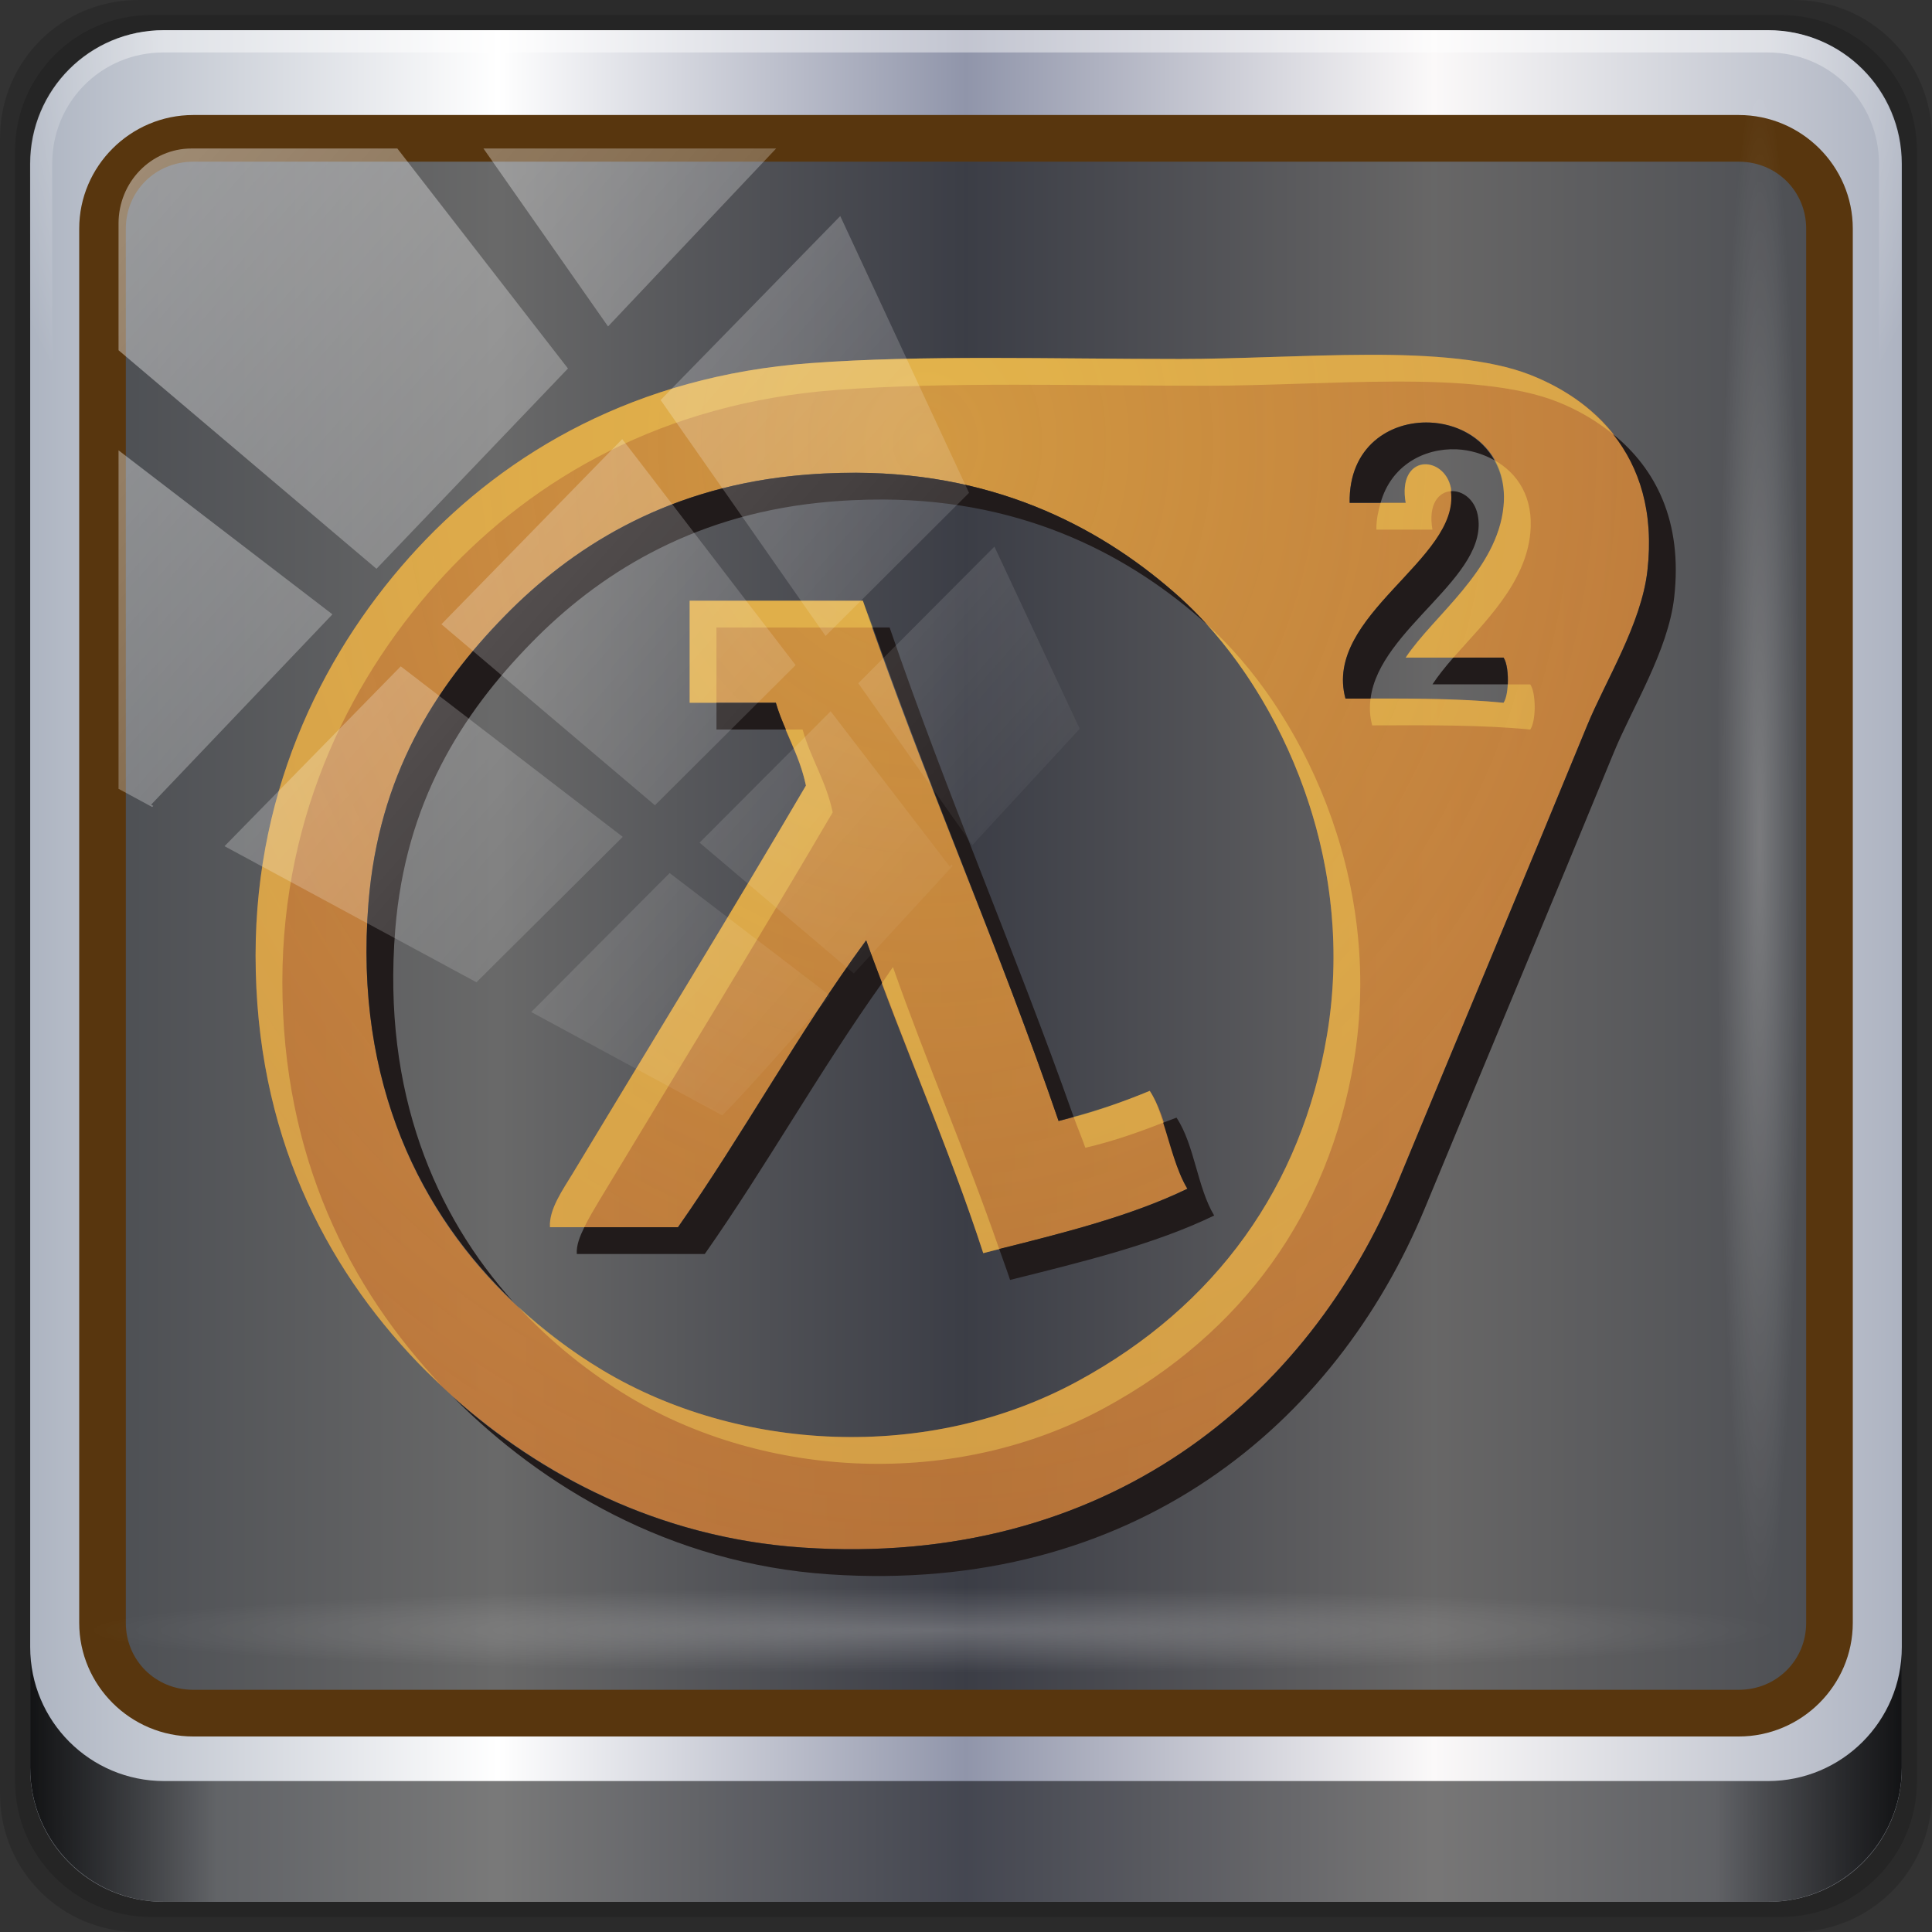 <?xml version="1.0" encoding="UTF-8" standalone="no"?>
<!-- Created with Inkscape (http://www.inkscape.org/) -->

<svg
   xmlns:dc="http://purl.org/dc/elements/1.1/"
   xmlns:cc="http://creativecommons.org/ns#"
   xmlns:rdf="http://www.w3.org/1999/02/22-rdf-syntax-ns#"
   xmlns:svg="http://www.w3.org/2000/svg"
   xmlns="http://www.w3.org/2000/svg"
   xmlns:xlink="http://www.w3.org/1999/xlink"
   xmlns:sodipodi="http://sodipodi.sourceforge.net/DTD/sodipodi-0.dtd"
   xmlns:inkscape="http://www.inkscape.org/namespaces/inkscape"
   width="96"
   height="96"
   id="svg13094"
   version="1.1"
   inkscape:version="0.92.1 r15371"
   sodipodi:docname="half-life.svg">
  <rect width="100%" height="100%" fill="#333333" stroke="none"/>
  <sodipodi:namedview
     id="base"
     pagecolor="#cbcdd6"
     bordercolor="#666666"
     borderopacity="1.0"
     inkscape:pageopacity="0"
     inkscape:pageshadow="2"
     inkscape:zoom="5.1753074"
     inkscape:cx="3.4541628"
     inkscape:cy="27.873378"
     inkscape:document-units="px"
     inkscape:current-layer="g3022"
     showgrid="false"
     inkscape:snap-bbox="true"
     inkscape:bbox-paths="true"
     inkscape:bbox-nodes="true"
     inkscape:snap-bbox-edge-midpoints="true"
     inkscape:snap-bbox-midpoints="true"
     inkscape:object-paths="true"
     inkscape:snap-intersection-paths="true"
     inkscape:object-nodes="true"
     inkscape:snap-smooth-nodes="true"
     inkscape:snap-midpoints="true"
     inkscape:snap-object-midpoints="true"
     inkscape:snap-center="true"
     showguides="true"
     inkscape:guide-bbox="true"
     inkscape:window-width="1280"
     inkscape:window-height="972"
     inkscape:window-x="0"
     inkscape:window-y="26"
     inkscape:window-maximized="1"
     inkscape:snap-global="true"
     fit-margin-top="0"
     fit-margin-left="0"
     fit-margin-right="0"
     fit-margin-bottom="0"
     showborder="true"
     inkscape:showpageshadow="false"
     inkscape:snap-page="true">
    <inkscape:grid
       type="xygrid"
       id="grid3075"
       empspacing="5"
       visible="true"
       enabled="true"
       snapvisiblegridlinesonly="true"
       originx="1.6362304e-08"
       originy="18"
       spacingx="1"
       spacingy="1" />
  </sodipodi:namedview>
  <defs
     id="defs13096">
    <linearGradient
       id="linearGradient3952">
      <stop
         id="stop3954"
         offset="0"
         style="stop-color:#ffc21b;stop-opacity:0.445;" />
      <stop
         id="stop3956"
         offset="1"
         style="stop-color:#e24f00;stop-opacity:0;" />
    </linearGradient>
    <linearGradient
       id="linearGradient3897">
      <stop
         style="stop-color:#ffffff;stop-opacity:0.349;"
         offset="0"
         id="stop3899" />
      <stop
         style="stop-color:#000000;stop-opacity:0.273;"
         offset="1"
         id="stop3901" />
    </linearGradient>
    <linearGradient
       id="linearGradient4059">
      <stop
         id="stop4061"
         offset="0"
         style="stop-color:#626c7c;stop-opacity:1;" />
      <stop
         id="stop4063"
         offset="1"
         style="stop-color:#3a424b;stop-opacity:1" />
    </linearGradient>
    <radialGradient
       inkscape:collect="always"
       xlink:href="#linearGradient4059"
       id="radialGradient3943"
       cx="28.379"
       cy="23.333"
       fx="28.379"
       fy="23.333"
       r="32"
       gradientTransform="matrix(-2.5792129e-8,1.75,-1.641,-2.4180121e-8,70.281,4e-6)"
       gradientUnits="userSpaceOnUse" />
    <linearGradient
       id="linearGradient6441">
      <stop
         style="stop-color:#d29942;stop-opacity:1;"
         offset="0"
         id="stop6443" />
      <stop
         style="stop-color:#ce7431;stop-opacity:0.768;"
         offset="1"
         id="stop6445" />
    </linearGradient>
    <radialGradient
       inkscape:collect="always"
       xlink:href="#linearGradient6441"
       id="radialGradient3832"
       gradientUnits="userSpaceOnUse"
       gradientTransform="matrix(0,0.218,-0.215,0,127.009,-37.458)"
       cx="256"
       cy="128.004"
       fx="256"
       fy="128.004"
       r="204.781" />
    <radialGradient
       inkscape:collect="always"
       xlink:href="#linearGradient6441"
       id="radialGradient3804"
       cx="33"
       cy="11.834"
       fx="33"
       fy="11.834"
       r="26.03"
       gradientTransform="matrix(0,2.113,-1.811,0,54.434,-54.727)"
       gradientUnits="userSpaceOnUse" />
    <radialGradient
       inkscape:collect="always"
       xlink:href="#linearGradient3897"
       id="radialGradient3903"
       cx="32"
       cy="14.8"
       fx="32"
       fy="14.8"
       r="32"
       gradientTransform="matrix(0,1.688,-1.582,0,55.414,-38)"
       gradientUnits="userSpaceOnUse" />
    <radialGradient
       inkscape:collect="always"
       xlink:href="#linearGradient3897"
       id="radialGradient3932"
       gradientUnits="userSpaceOnUse"
       gradientTransform="matrix(0,1.688,-1.582,0,55.414,-6)"
       cx="32"
       cy="14.8"
       fx="32"
       fy="14.8"
       r="32" />
    <radialGradient
       r="26.03"
       fy="11.834"
       fx="33"
       cy="11.834"
       cx="33"
       gradientTransform="matrix(0,2.113,-1.811,0,54.434,-54.727)"
       gradientUnits="userSpaceOnUse"
       id="radialGradient3928"
       xlink:href="#linearGradient3952"
       inkscape:collect="always" />
    <radialGradient
       inkscape:collect="always"
       xlink:href="#linearGradient3952"
       id="radialGradient3958"
       gradientUnits="userSpaceOnUse"
       gradientTransform="matrix(0,1.882,-1.614,0,51.986,-46.491)"
       cx="35.721"
       cy="12.386"
       fx="35.721"
       fy="12.386"
       r="26.03" />
    <radialGradient
       inkscape:collect="always"
       xlink:href="#linearGradient6441"
       id="radialGradient3962"
       gradientUnits="userSpaceOnUse"
       gradientTransform="matrix(0,2.113,-1.811,0,55.434,-53.727)"
       cx="33"
       cy="11.834"
       fx="33"
       fy="11.834"
       r="26.03" />
    <radialGradient
       inkscape:collect="always"
       xlink:href="#linearGradient6441"
       id="radialGradient3966"
       gradientUnits="userSpaceOnUse"
       gradientTransform="matrix(0,2.113,-1.811,0,54.434,-54.727)"
       cx="33"
       cy="11.834"
       fx="33"
       fy="11.834"
       r="26.03" />
    <radialGradient
       inkscape:collect="always"
       xlink:href="#linearGradient6441"
       id="radialGradient3968"
       gradientUnits="userSpaceOnUse"
       gradientTransform="matrix(0,2.113,-1.811,0,53.434,-55.727)"
       cx="33"
       cy="11.834"
       fx="33"
       fy="11.834"
       r="26.03" />
    <radialGradient
       inkscape:collect="always"
       xlink:href="#linearGradient6441"
       id="radialGradient3975"
       gradientUnits="userSpaceOnUse"
       gradientTransform="matrix(0,2.113,-1.811,0,54.434,-22.727)"
       cx="33"
       cy="11.834"
       fx="33"
       fy="11.834"
       r="26.03" />
    <radialGradient
       inkscape:collect="always"
       xlink:href="#linearGradient6441"
       id="radialGradient3979"
       gradientUnits="userSpaceOnUse"
       gradientTransform="matrix(0,2.113,-1.811,0,54.434,-54.727)"
       cx="33"
       cy="11.834"
       fx="33"
       fy="11.834"
       r="26.03" />
    <radialGradient
       inkscape:collect="always"
       xlink:href="#linearGradient3952"
       id="radialGradient3984"
       gradientUnits="userSpaceOnUse"
       gradientTransform="matrix(0,1.882,-1.614,0,51.986,-14.491)"
       cx="33.198"
       cy="12.386"
       fx="33.198"
       fy="12.386"
       r="26.03" />
    <radialGradient
       inkscape:collect="always"
       xlink:href="#linearGradient3952"
       id="radialGradient3028"
       gradientUnits="userSpaceOnUse"
       gradientTransform="matrix(0,1.882,-1.614,0,51.986,-14.491)"
       cx="33.198"
       cy="12.386"
       fx="33.198"
       fy="12.386"
       r="26.03" />
    <radialGradient
       inkscape:collect="always"
       xlink:href="#linearGradient6441"
       id="radialGradient3030"
       gradientUnits="userSpaceOnUse"
       gradientTransform="matrix(0,2.113,-1.811,0,54.434,-22.727)"
       cx="33"
       cy="11.834"
       fx="33"
       fy="11.834"
       r="26.03" />
    <radialGradient
       inkscape:collect="always"
       xlink:href="#linearGradient4133-5"
       id="radialGradient4992"
       gradientUnits="userSpaceOnUse"
       gradientTransform="matrix(0.975,0,0,0.049,32.735,78.814)"
       cx="13.948"
       cy="44.893"
       fx="13.948"
       fy="44.893"
       r="43.199" />
    <radialGradient
       inkscape:collect="always"
       xlink:href="#linearGradient4133-5"
       id="radialGradient3831-7"
       gradientUnits="userSpaceOnUse"
       gradientTransform="matrix(0.975,0,0,0.049,-4.148,101.319)"
       cx="13.948"
       cy="44.893"
       fx="13.948"
       fy="44.893"
       r="43.199" />
    <linearGradient
       id="linearGradient4133-5"
       inkscape:collect="always">
      <stop
         id="stop4135-4"
         offset="0"
         style="stop-color:#ffffff;stop-opacity:1;" />
      <stop
         id="stop4137-5"
         offset="1"
         style="stop-color:#ffffff;stop-opacity:0;" />
    </linearGradient>
    <radialGradient
       inkscape:collect="always"
       xlink:href="#linearGradient4133-5"
       id="radialGradient3833-1"
       gradientUnits="userSpaceOnUse"
       gradientTransform="matrix(0.888,0,0,0.049,29.382,-89.635)"
       cx="13.948"
       cy="44.893"
       fx="13.948"
       fy="44.893"
       r="43.199" />
    <linearGradient
       y2="14.514"
       x2="50.528"
       y1="-28.642"
       x1="2.771"
       gradientUnits="userSpaceOnUse"
       id="linearGradient4967"
       xlink:href="#linearGradient4213-7-8"
       inkscape:collect="always" />
    <clipPath
       id="clipPath4156-4-6"
       clipPathUnits="userSpaceOnUse">
      <path
         inkscape:connector-curvature="0"
         id="path4158-0-3"
         d="m 27.046,-55.695 -14.214,13.321 0.061,0 15.653,21.771 10.231,-10.546 C 38.562,-32.302 27.468,-54.819 27.046,-55.695 z M 9.647,-39.383 -5.241,-25.321 15.988,-7.806 26.372,-18.383 9.647,-39.383 z m 31.491,12.951 -9.741,9.714 8.945,12.458 7.781,-7.555 -6.984,-14.617 z m -49.84,4.379 -13.754,12.982 26.283,13.846 0.061,-0.062 -0.123,-0.062 L 13.599,-5.401 -8.702,-22.053 z m 38.015,7.401 -9.803,9.775 11.579,9.559 7.628,-7.401 -8.669,-11.009 -0.735,-0.925 z m 20.187,5.674 -7.383,7.216 6.188,8.542 5.82,-6.137 -4.626,-9.621 z m -32.195,6.322 -9.557,9.498 13.662,7.185 7.934,-7.678 -12.039,-9.004 z m 23.312,2.374 -7.107,6.938 8.363,6.907 5.361,-5.674 -0.061,-0.092 -0.092,0.123 -6.464,-8.203 z m -8.73,8.542 -7.505,7.339 10.354,5.458 c 1.397,-1.321 5.675,-6.123 5.851,-6.322 L 31.886,8.26 z"
         style="opacity:0.6;fill:#ffffff;fill-opacity:1;stroke:none" />
    </clipPath>
    <linearGradient
       id="linearGradient4213-7-8"
       inkscape:collect="always">
      <stop
         id="stop4215-6-5"
         offset="0"
         style="stop-color:#ffffff;stop-opacity:1;" />
      <stop
         id="stop4217-5-2"
         offset="1"
         style="stop-color:#ffffff;stop-opacity:0;" />
    </linearGradient>
    <linearGradient
       inkscape:collect="always"
       xlink:href="#linearGradient4213-7-8"
       id="linearGradient3837-7"
       gradientUnits="userSpaceOnUse"
       x1="2.771"
       y1="-28.642"
       x2="50.528"
       y2="14.514" />
    <clipPath
       id="clipPath4156-4"
       clipPathUnits="userSpaceOnUse">
      <path
         inkscape:connector-curvature="0"
         id="path4158-0"
         d="m 27.046,-55.695 -14.214,13.321 0.061,0 15.653,21.771 10.231,-10.546 C 38.562,-32.302 27.468,-54.819 27.046,-55.695 z M 9.647,-39.383 -5.241,-25.321 15.988,-7.806 26.372,-18.383 9.647,-39.383 z m 31.491,12.951 -9.741,9.714 8.945,12.458 7.781,-7.555 -6.984,-14.617 z m -49.84,4.379 -13.754,12.982 26.283,13.846 0.061,-0.062 -0.123,-0.062 L 13.599,-5.401 -8.702,-22.053 z m 38.015,7.401 -9.803,9.775 11.579,9.559 7.628,-7.401 -8.669,-11.009 -0.735,-0.925 z m 20.187,5.674 -7.383,7.216 6.188,8.542 5.82,-6.137 -4.626,-9.621 z m -32.195,6.322 -9.557,9.498 13.662,7.185 7.934,-7.678 -12.039,-9.004 z m 23.312,2.374 -7.107,6.938 8.363,6.907 5.361,-5.674 -0.061,-0.092 -0.092,0.123 -6.464,-8.203 z m -8.73,8.542 -7.505,7.339 10.354,5.458 c 1.397,-1.321 5.675,-6.123 5.851,-6.322 L 31.886,8.26 z"
         style="opacity:0.6;fill:#ffffff;fill-opacity:1;stroke:none" />
    </clipPath>
    <linearGradient
       id="linearGradient4213-7"
       inkscape:collect="always">
      <stop
         id="stop4215-6"
         offset="0"
         style="stop-color:#ffffff;stop-opacity:1;" />
      <stop
         id="stop4217-5"
         offset="1"
         style="stop-color:#ffffff;stop-opacity:0;" />
    </linearGradient>
    <linearGradient
       inkscape:collect="always"
       xlink:href="#linearGradient4213-7"
       id="linearGradient3837"
       gradientUnits="userSpaceOnUse"
       x1="2.771"
       y1="-28.642"
       x2="50.528"
       y2="14.514" />
    <filter
       id="filter3174-3"
       color-interpolation-filters="sRGB">
      <feGaussianBlur
         stdDeviation="1.71"
         id="feGaussianBlur3176-6" />
    </filter>
    <linearGradient
       gradientTransform="scale(1.006,0.994)"
       gradientUnits="userSpaceOnUse"
       id="ButtonShadow-1"
       y2="7.017"
       x2="45.448"
       y1="92.54"
       x1="45.448">
      <stop
         offset="0"
         style="stop-color:#000000;stop-opacity:1"
         id="stop3750-9" />
      <stop
         offset="1"
         style="stop-color:#000000;stop-opacity:0.588"
         id="stop3752-9" />
    </linearGradient>
    <linearGradient
       inkscape:collect="always"
       xlink:href="#ButtonShadow-1"
       id="linearGradient3835"
       gradientUnits="userSpaceOnUse"
       gradientTransform="scale(1.006,0.994)"
       x1="45.448"
       y1="92.54"
       x2="45.448"
       y2="7.017" />
    <radialGradient
       inkscape:collect="always"
       xlink:href="#linearGradient4133"
       id="radialGradient3833"
       gradientUnits="userSpaceOnUse"
       gradientTransform="matrix(0.888,0,0,0.049,51.887,-52.752)"
       cx="13.948"
       cy="44.893"
       fx="13.948"
       fy="44.893"
       r="43.199" />
    <linearGradient
       id="linearGradient4133"
       inkscape:collect="always">
      <stop
         id="stop4135"
         offset="0"
         style="stop-color:#ffffff;stop-opacity:1;" />
      <stop
         id="stop4137"
         offset="1"
         style="stop-color:#ffffff;stop-opacity:0;" />
    </linearGradient>
    <radialGradient
       inkscape:collect="always"
       xlink:href="#linearGradient4133"
       id="radialGradient3831"
       gradientUnits="userSpaceOnUse"
       gradientTransform="matrix(0.975,0,0,0.049,-4.148,101.319)"
       cx="13.948"
       cy="44.893"
       fx="13.948"
       fy="44.893"
       r="43.199" />
    <linearGradient
       id="linearGradient3832-0-6-1-1">
      <stop
         id="stop3834-6-3-7-1"
         offset="0"
         style="stop-color:#000000;stop-opacity:1;" />
      <stop
         style="stop-color:#000000;stop-opacity:0.588;"
         offset="0.1"
         id="stop3872-2-4" />
      <stop
         id="stop3844-6-2-7-6"
         offset="0.9"
         style="stop-color:#000000;stop-opacity:0.588;" />
      <stop
         id="stop3836-5-0-2-9"
         offset="1"
         style="stop-color:#000000;stop-opacity:1;" />
    </linearGradient>
    <linearGradient
       inkscape:collect="always"
       xlink:href="#linearGradient3832-0-6-1-1"
       id="linearGradient3829"
       gradientUnits="userSpaceOnUse"
       gradientTransform="translate(8.044,-14.666)"
       x1="1.5"
       y1="88.172"
       x2="94.5"
       y2="88.172" />
    <linearGradient
       id="linearGradient4091-0-3-0-7">
      <stop
         id="stop4093-3-6-4-2"
         offset="0"
         style="stop-color:#ffffff;stop-opacity:1;" />
      <stop
         style="stop-color:#ffffff;stop-opacity:1;"
         offset="0.8"
         id="stop4099-6-1-8-3" />
      <stop
         id="stop4095-1-0-7-9"
         offset="1"
         style="stop-color:#ffffff;stop-opacity:0;" />
    </linearGradient>
    <radialGradient
       inkscape:collect="always"
       xlink:href="#linearGradient4091-0-3-0-7"
       id="radialGradient3827"
       gradientUnits="userSpaceOnUse"
       gradientTransform="matrix(-1.072,0,0,-0.875,199.464,-19.126)"
       cx="48"
       cy="-27"
       fx="48"
       fy="-27"
       r="42" />
    <linearGradient
       id="linearGradient6139-0">
      <stop
         style="stop-color:#adb4c1;stop-opacity:1;"
         offset="0"
         id="stop6141-2" />
      <stop
         id="stop6151-0"
         offset="0.25"
         style="stop-color:#ffffff;stop-opacity:1;" />
      <stop
         id="stop6147-1"
         offset="0.5"
         style="stop-color:#9095aa;stop-opacity:1;" />
      <stop
         style="stop-color:#fbf9f9;stop-opacity:1;"
         offset="0.75"
         id="stop6149-4" />
      <stop
         style="stop-color:#adb3c1;stop-opacity:1;"
         offset="1"
         id="stop6143-4" />
    </linearGradient>
    <linearGradient
       inkscape:collect="always"
       xlink:href="#linearGradient6139-0"
       id="linearGradient3825"
       gradientUnits="userSpaceOnUse"
       gradientTransform="matrix(1.107,0,0,1.107,2.901,-18.701)"
       x1="6"
       y1="47"
       x2="90"
       y2="47" />
    <linearGradient
       id="linearGradient5029">
      <stop
         id="stop5031"
         offset="0"
         style="stop-color:#0a9aff;stop-opacity:1;" />
      <stop
         id="stop5033"
         offset="1"
         style="stop-color:#0070c0;stop-opacity:1;" />
    </linearGradient>
    <linearGradient
       id="linearGradient5039">
      <stop
         style="stop-color:#ff0a0a;stop-opacity:1;"
         offset="0"
         id="stop5041" />
      <stop
         style="stop-color:#c00000;stop-opacity:1;"
         offset="1"
         id="stop5043" />
    </linearGradient>
    <linearGradient
       id="linearGradient5045">
      <stop
         id="stop5047"
         offset="0"
         style="stop-color:#2fff0a;stop-opacity:1;" />
      <stop
         id="stop5049"
         offset="1"
         style="stop-color:#16b50b;stop-opacity:1;" />
    </linearGradient>
    <linearGradient
       id="linearGradient5051">
      <stop
         style="stop-color:#c60aff;stop-opacity:1;"
         offset="0"
         id="stop5053" />
      <stop
         style="stop-color:#9b0bb5;stop-opacity:1;"
         offset="1"
         id="stop5055" />
    </linearGradient>
    <linearGradient
       id="linearGradient5057">
      <stop
         id="stop5059"
         offset="0"
         style="stop-color:#ff830a;stop-opacity:1;" />
      <stop
         id="stop5061"
         offset="1"
         style="stop-color:#b55f0b;stop-opacity:1;" />
    </linearGradient>
    <linearGradient
       id="linearGradient5063">
      <stop
         style="stop-color:#6b9ab0;stop-opacity:1;"
         offset="0"
         id="stop5065" />
      <stop
         style="stop-color:#466b7a;stop-opacity:1;"
         offset="1"
         id="stop5067" />
    </linearGradient>
    <radialGradient
       inkscape:collect="always"
       xlink:href="#linearGradient6441-8"
       id="radialGradient3030-5"
       gradientUnits="userSpaceOnUse"
       gradientTransform="matrix(0,2.113,-1.811,0,54.434,-22.727)"
       cx="33"
       cy="11.834"
       fx="33"
       fy="11.834"
       r="26.03" />
    <linearGradient
       id="linearGradient6441-8">
      <stop
         style="stop-color:#d29942;stop-opacity:1;"
         offset="0"
         id="stop6443-4" />
      <stop
         style="stop-color:#ce7431;stop-opacity:0.768;"
         offset="1"
         id="stop6445-9" />
    </linearGradient>
  </defs>
  <g
     id="g3043"
     inkscape:export-filename="folder.png"
     inkscape:export-xdpi="90"
     inkscape:export-ydpi="90"
     transform="translate(-0.625,32.082)" />
  <g
     id="scalable"
     transform="matrix(1.039,0,0,1.039,1214.722,1910.812)"
     inkscape:label="#g3701"
     style="fill:#ffffff" />
  <g
     id="g3191">
    <g
       transform="translate(0,32)"
       inkscape:label="icona"
       id="layer1">
      <g
         id="g7390"
         transform="translate(-8.044,-17.334)"
         style="display:inline">
        <path
           inkscape:connector-curvature="0"
           id="path3288"
           d="m 97.187,-14.666 -82.286,0 c -3.799,0 -6.857,3.058 -6.857,6.857 l 0,82.286 c 0,3.799 3.058,6.857 6.857,6.857 l 82.286,0 c 3.799,0 6.857,-3.058 6.857,-6.857 l 0,-82.286 c 0,-3.799 -3.058,-6.857 -6.857,-6.857 z"
           style="opacity:0.15;fill:#000000;fill-opacity:1;fill-rule:nonzero;stroke:none;display:inline" />
        <path
           style="opacity:0.15;fill:#000000;fill-opacity:1;fill-rule:nonzero;stroke:none;display:inline"
           d="m 96.544,-13.916 -81,0 c -3.739,0 -6.75,3.01 -6.75,6.75 l 0,81 c 0,3.74 3.011,6.75 6.75,6.75 l 81,0 c 3.74,0 6.75,-3.01 6.75,-6.75 l 0,-81 c 0,-3.739 -3.01,-6.75 -6.75,-6.75 z"
           id="path4085"
           inkscape:connector-curvature="0" />
        <path
           inkscape:connector-curvature="0"
           id="rect4251-1"
           d="m 95.901,-13.166 -79.714,0 c -3.68,0 -6.643,2.963 -6.643,6.643 l 0,79.714 c 0,3.68 2.963,6.643 6.643,6.643 l 79.714,0 c 3.68,0 6.643,-2.963 6.643,-6.643 l 0,-79.714 c 0,-3.68 -2.963,-6.643 -6.643,-6.643 z"
           style="fill:url(#linearGradient3825);fill-opacity:1;fill-rule:nonzero;stroke:none;display:inline" />
        <g
           transform="matrix(1.107,0,0,1.107,-107.813,-18.148)"
           id="g3272">
          <path
             style="opacity:0.45;fill:url(#radialGradient3827);fill-opacity:1;fill-rule:nonzero;stroke:none;display:inline"
             d="m 112,4.5 c -3.324,0 -6,2.676 -6,6 l 0,15 1,0 0,-15 c 0,-2.787 2.213,-5 5,-5 l 72,0 c 2.787,0 5,2.213 5,5 l 0,15 1,0 0,-15 c 0,-3.324 -2.676,-6 -6,-6 l -72,0 z"
             id="path4236-5"
             inkscape:connector-curvature="0" />
        </g>
        <path
           id="path4118"
           d="m 9.544,67.178 0,6 c 0,3.68 2.976,6.656 6.656,6.656 l 79.688,0 c 3.68,0 6.656,-2.976 6.656,-6.656 l 0,-6 c 0,3.68 -2.976,6.656 -6.656,6.656 l -79.688,0 c -3.68,0 -6.656,-2.976 -6.656,-6.656 z"
           style="opacity:0.891;fill:url(#linearGradient3829);fill-opacity:1;fill-rule:nonzero;stroke:none;display:inline"
           inkscape:connector-curvature="0" />
        <g
           id="g4615"
           transform="translate(251.288,-104.897)">
          <g
             style="display:none"
             id="layer2-8">
            <rect
               style="opacity:0.9;fill:url(#linearGradient3835);fill-opacity:1;fill-rule:nonzero;stroke:none;filter:url(#filter3174-3)"
               id="rect3745-9"
               y="7"
               x="5"
               ry="6"
               rx="6"
               height="85"
               width="86" />
          </g>
        </g>
      </g>
    </g>
    <g
       style="display:inline;fill:#58360e;fill-opacity:1"
       inkscape:label="colori"
       id="layer7">
      <rect
         style="fill:#000000;fill-opacity:0.586;stroke:none;display:inline"
         id="rect4301"
         width="84.846"
         height="77.52"
         x="5.577"
         y="7.24"
         ry="4.25" />
      <path
         style="font-size:medium;font-style:normal;font-variant:normal;font-weight:normal;font-stretch:normal;text-indent:0;text-align:start;text-decoration:none;line-height:normal;letter-spacing:normal;word-spacing:normal;text-transform:none;direction:ltr;block-progression:tb;writing-mode:lr-tb;text-anchor:start;baseline-shift:baseline;color:#000000;fill:#58360e;fill-opacity:1;stroke:none;stroke-width:2.376;marker:none;visibility:visible;display:inline;overflow:visible;enable-background:accumulate;font-family:Sans;-inkscape-font-specification:Sans"
         d="m 9.604,5.715 c -3.117,0 -5.668,2.54 -5.668,5.646 l 0,69.278 c 0,3.106 2.551,5.646 5.668,5.646 l 76.792,0 c 3.117,0 5.668,-2.54 5.668,-5.646 l 0,-69.278 c 0,-3.106 -2.551,-5.646 -5.668,-5.646 l -76.792,0 z m 0,2.319 76.792,0 c 1.888,0 3.352,1.48 3.352,3.327 l 0,69.278 c 0,1.846 -1.464,3.327 -3.352,3.327 l -76.792,0 c -1.888,0 -3.352,-1.48 -3.352,-3.327 l 0,-69.278 c 0,-1.846 1.464,-3.327 3.352,-3.327 z"
         id="path4989"
         inkscape:connector-curvature="0" />
    </g>
    <g
       inkscape:label="simboli"
       id="layer5" />
    <g
       id="g3022"
       transform="matrix(1.33,0,0,1.33,2.06,-40.475)">
      <path
         id="path3973"
         d="m 49.562,43.688 c -2.355,0.008 -4.859,0.156 -7.031,0.156 -4.848,0 -9.605,-0.155 -13.812,0.156 C 22.218,44.481 17.395,47.32 14.062,50.906 10.659,54.57 8,59.76 8,66.125 c 0,6.635 2.582,11.595 6.062,15.219 3.311,3.447 8.214,6.493 14.375,6.906 11.364,0.762 18.916,-5.62 22.25,-13.688 2.165,-5.239 4.799,-11.52 7.062,-17.031 0.684,-1.665 2.024,-3.786 2.25,-5.781 0.45,-3.977 -1.684,-6.253 -4.375,-7.312 -1.511,-0.595 -3.707,-0.758 -6.062,-0.75 z m 2.312,2.531 c 1.502,0.063 2.94,1.144 2.75,3.125 C 54.396,51.737 52.011,53.429 50.969,55 l 3.656,0 c 0.22,0.323 0.22,1.364 0,1.688 -1.839,-0.181 -3.88,-0.162 -5.906,-0.156 -0.862,-3.163 4.478,-5.272 3.938,-7.875 -0.255,-1.228 -2.005,-1.267 -1.688,0.562 l -2.094,0 c -0.039,-2.093 1.498,-3.063 3,-3 z m -21.438,1.875 c 5.426,0.018 9.34,2.185 12.094,4.656 3.456,3.101 6.659,9.416 5.5,16.344 -0.947,5.656 -4.136,10.127 -9.312,12.938 -5.632,3.059 -12.702,2.618 -17.75,-0.406 -4.872,-2.919 -9.47,-8.571 -8.75,-17.469 0.383,-4.731 2.459,-8.027 5.094,-10.719 2.455,-2.509 5.885,-4.705 10.688,-5.219 0.838,-0.09 1.662,-0.128 2.438,-0.125 z m -6.219,4.781 0,3.812 3.219,0 c 0.311,1.098 0.881,1.928 1.125,3.094 -2.78,4.745 -5.951,9.907 -8.719,14.5 -0.358,0.594 -0.888,1.331 -0.844,2 l 4.781,0 c 2.44,-3.478 4.523,-7.309 7.031,-10.719 1.393,3.961 3.06,7.648 4.375,11.688 2.667,-0.667 5.378,-1.318 7.625,-2.406 C 42.179,73.786 42.08,72.204 41.406,71.188 40.343,71.627 39.218,72.028 38,72.312 35.723,65.666 32.965,59.521 30.688,52.875 l -6.469,0 z"
         style="fill:url(#radialGradient3030-5);fill-opacity:1"
         inkscape:connector-curvature="0" />
      <path
         inkscape:connector-curvature="0"
         id="path3960"
         d="m 51.875,46.219 c -1.502,-0.063 -3.039,0.907 -3,3 l 1.156,0 c 0.389,-1.39 1.611,-2.052 2.844,-2 0.493,0.021 0.982,0.171 1.406,0.406 -0.49,-0.879 -1.424,-1.365 -2.406,-1.406 z m 6.844,0.438 c 0.982,1.24 1.529,2.902 1.281,5.094 -0.226,1.996 -1.566,4.116 -2.25,5.781 -2.263,5.511 -4.897,11.793 -7.062,17.031 -3.334,8.067 -10.886,14.449 -22.25,13.688 -5.391,-0.362 -9.822,-2.727 -13.062,-5.625 3.305,3.324 8.077,6.224 14.062,6.625 11.364,0.762 18.916,-5.62 22.25,-13.688 C 53.853,70.324 56.487,64.043 58.75,58.531 59.434,56.866 60.774,54.746 61,52.75 61.322,49.902 60.303,47.937 58.719,46.656 z m -28.281,1.438 c -0.775,-0.003 -1.6,0.035 -2.438,0.125 -4.802,0.513 -8.232,2.71 -10.688,5.219 -2.635,2.692 -4.711,5.988 -5.094,10.719 -0.55,6.791 2.003,11.669 5.406,14.906 -2.893,-3.216 -4.901,-7.789 -4.406,-13.906 0.383,-4.731 2.459,-8.027 5.094,-10.719 2.455,-2.509 5.885,-4.705 10.688,-5.219 0.838,-0.09 1.662,-0.128 2.438,-0.125 5.426,0.018 9.34,2.185 12.094,4.656 -0.326,-0.358 -0.666,-0.7 -1,-1 -2.754,-2.471 -6.667,-4.638 -12.094,-4.656 z m 22.219,0.688 c 0.342,2.544 -4.786,4.64 -3.938,7.75 0.313,-9.59e-4 0.624,7.6e-4 0.938,0 0.32,-2.624 4.48,-4.56 4,-6.875 -0.122,-0.586 -0.584,-0.905 -1,-0.875 z M 31.062,53.875 C 33.268,60.135 35.839,66.006 38,72.312 38.195,72.267 38.372,72.208 38.562,72.156 36.37,65.956 33.83,60.128 31.688,53.875 l -0.625,0 z M 52.75,55 c -0.298,0.339 -0.567,0.676 -0.781,1 l 2.812,0 c 0.02,-0.389 -0.029,-0.813 -0.156,-1 l -1.875,0 z m -27.531,1.688 0,1 2.594,0 c -0.135,-0.319 -0.274,-0.645 -0.375,-1 l -2.219,0 z m 5.594,8.875 c -2.508,3.41 -4.592,7.24 -7.031,10.719 l -3.5,0 c -0.165,0.334 -0.303,0.674 -0.281,1 l 4.781,0 c 2.302,-3.282 4.301,-6.865 6.625,-10.125 -0.197,-0.529 -0.405,-1.056 -0.594,-1.594 z m 11.594,6.625 c -0.16,0.066 -0.337,0.123 -0.5,0.188 0.273,0.844 0.486,1.768 0.906,2.469 -2.079,1.007 -4.559,1.632 -7.031,2.25 0.134,0.388 0.278,0.762 0.406,1.156 2.667,-0.667 5.378,-1.318 7.625,-2.406 -0.634,-1.057 -0.732,-2.64 -1.406,-3.656 z"
         style="fill:#211b1b;fill-opacity:0.997" />
      <path
         inkscape:connector-curvature="0"
         id="path3035"
         d="m 49.562,43.688 c -2.355,0.008 -4.859,0.156 -7.031,0.156 -4.848,0 -9.605,-0.155 -13.812,0.156 C 22.218,44.481 17.395,47.32 14.062,50.906 10.659,54.57 8,59.76 8,66.125 c 0,6.635 2.582,11.595 6.062,15.219 0.274,0.286 0.579,0.565 0.875,0.844 C 11.526,78.577 9,73.673 9,67.125 9,60.76 11.659,55.57 15.062,51.906 18.395,48.32 23.218,45.481 29.719,45 c 4.208,-0.311 8.964,-0.156 13.812,-0.156 2.172,0 4.676,-0.149 7.031,-0.156 2.355,-0.008 4.552,0.155 6.062,0.75 0.764,0.301 1.466,0.711 2.094,1.219 -0.8,-1.01 -1.885,-1.743 -3.094,-2.219 -1.511,-0.595 -3.707,-0.758 -6.062,-0.75 z m 4.719,3.938 c 0.259,0.465 0.409,1.034 0.344,1.719 C 54.396,51.737 52.011,53.429 50.969,55 L 52.75,55 c 1.149,-1.306 2.693,-2.757 2.875,-4.656 0.128,-1.331 -0.476,-2.236 -1.344,-2.719 z m -2.688,0.156 c -0.43,0.065 -0.784,0.523 -0.625,1.438 l -0.938,0 c -0.085,0.304 -0.163,0.625 -0.156,1 l 2.094,0 c -0.166,-0.956 0.233,-1.405 0.688,-1.438 -0.006,-0.043 0.009,-0.082 0,-0.125 -0.127,-0.614 -0.633,-0.94 -1.062,-0.875 z m -27.375,5.094 0,3.812 1,0 0,-2.812 5.844,0 c -0.119,-0.337 -0.259,-0.66 -0.375,-1 l -6.469,0 z m 19.312,0.875 c 3.043,3.341 5.547,9.086 4.5,15.344 -0.947,5.656 -4.136,10.127 -9.312,12.938 -5.632,3.059 -12.702,2.618 -17.75,-0.406 -1.095,-0.656 -2.177,-1.468 -3.188,-2.406 1.278,1.386 2.723,2.528 4.188,3.406 5.048,3.025 12.118,3.465 17.75,0.406 5.176,-2.811 8.366,-7.282 9.312,-12.938 1.159,-6.928 -2.044,-13.243 -5.5,-16.344 z m 11.25,2.25 c -0.014,0.284 -0.063,0.551 -0.156,0.688 -1.554,-0.153 -3.256,-0.16 -4.969,-0.156 -0.04,0.325 -0.033,0.651 0.062,1 2.026,-0.006 4.068,-0.025 5.906,0.156 0.22,-0.323 0.22,-1.364 0,-1.688 l -0.844,0 z M 27.812,57.688 c 0.283,0.669 0.585,1.305 0.75,2.094 -2.78,4.745 -5.951,9.907 -8.719,14.5 -0.358,0.594 -0.888,1.331 -0.844,2 l 1.281,0 c 0.173,-0.351 0.379,-0.695 0.562,-1 2.768,-4.593 5.939,-9.755 8.719,-14.5 -0.244,-1.166 -0.814,-1.996 -1.125,-3.094 l -0.625,0 z m 4,8.875 c -0.141,0.192 -0.267,0.399 -0.406,0.594 1.258,3.37 2.644,6.602 3.781,10.094 0.199,-0.05 0.395,-0.107 0.594,-0.156 C 34.538,73.505 33.07,70.138 31.812,66.562 z m 9.594,4.625 c -0.893,0.369 -1.845,0.7 -2.844,0.969 0.138,0.39 0.303,0.763 0.438,1.156 1.035,-0.241 1.987,-0.576 2.906,-0.938 -0.139,-0.43 -0.273,-0.845 -0.5,-1.188 z"
         style="fill:#ffde5b;fill-opacity:0.386" />
    </g>
    <g
       inkscape:label="luci-superiori"
       id="layer4"
       style="opacity:0.424">
      <g
         transform="matrix(1.008,0,0,1.014,-1.051,0.605)"
         id="g4963"
         style="">
        <rect
           transform="matrix(0.909,0,0,0.928,5.068,34.52)"
           style="display:inline;fill:url(#linearGradient4967);fill-opacity:1;stroke:none"
           id="rect4146"
           width="90.125"
           height="75.961"
           x="2"
           y="-30"
           rx="3.957"
           ry="3.957"
           clip-path="url(#clipPath4156-4-6)" />
      </g>
      <rect
         ry="4.25"
         rx="0"
         y="78.898"
         x="4.211"
         height="4.25"
         width="84.25"
         id="rect4131"
         style="opacity:0.55;fill:url(#radialGradient4992);fill-opacity:1;stroke:none;display:inline" />
      <rect
         transform="matrix(0,1,-1,0,0,0)"
         style="opacity:0.55;fill:url(#radialGradient3833-1);fill-opacity:1;stroke:none;display:inline"
         id="rect4141"
         width="76.75"
         height="4.25"
         x="3.398"
         y="-89.552"
         rx="0"
         ry="4.25" />
    </g>
  </g>
</svg>
